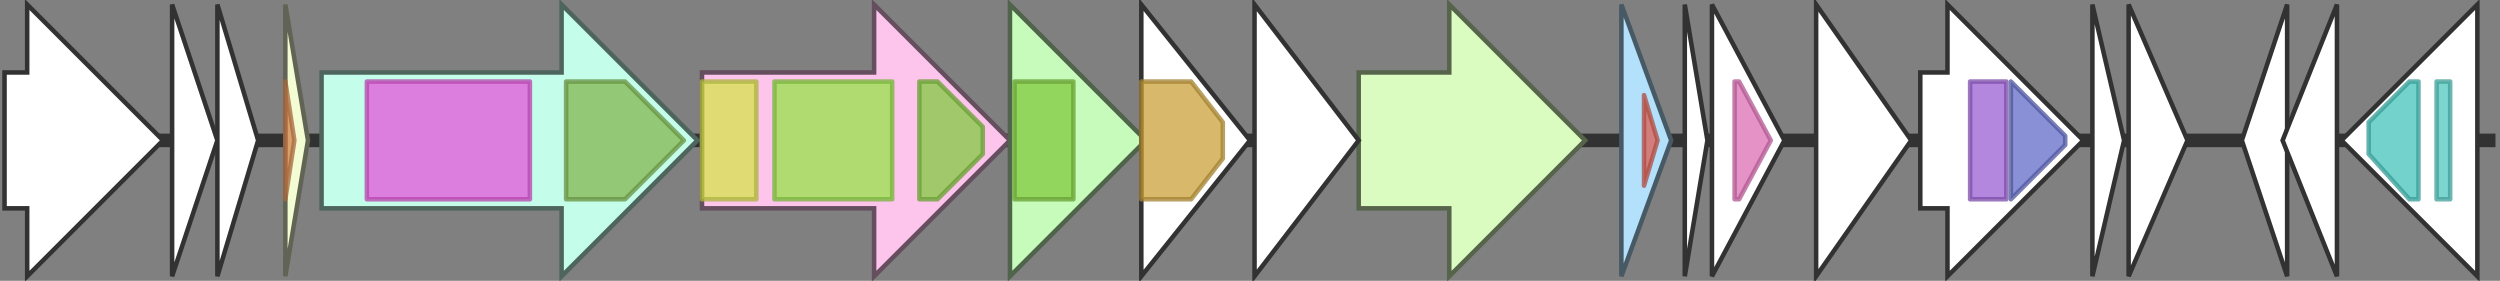 <svg version="1.1" baseProfile="full" xmlns="http://www.w3.org/2000/svg" width="552" height="62">
	<rect width="100%" height="100%" fill="#808080" stroke="none"/>
	<line x1="1" y1="31" x2="551" y2="31" style="stroke:rgb(50,50,50); stroke-width:3 "/>
	<g>
		<title>tepK</title>
		<polygon class="tepK" points="300,16 320,16 320,1 350,31 320,61 320,46 300,46" fill="rgb(218,252,192)" fill-opacity="1.0" stroke="rgb(87,100,76)" stroke-width="1" />
	</g>
	<g>
		<title>tepR</title>
		<polygon class="tepR" points="358,16 358,16 358,1 369,31 358,61 358,46 358,46" fill="rgb(179,224,251)" fill-opacity="1.0" stroke="rgb(71,89,100)" stroke-width="1" />
		<g>
			<title>PF00196</title>
			<polygon class="PF00196" points="363,21 366,31 363,41" stroke-linejoin="round" width="5" height="26" fill="rgb(219,94,82)" stroke="rgb(175,75,65)" stroke-width="1" opacity="0.75" />
		</g>
	</g>
	<g>
		<polygon class="NoName" points="372,16 372,16 372,1 377,31 372,61 372,46 372,46" fill="rgb(255,255,255)" fill-opacity="1.0" stroke="rgb(50,50,50)" stroke-width="1" />
	</g>
	<g>
		<polygon class="NoName" points="378,16 378,16 378,1 394,31 378,61 378,46 378,46" fill="rgb(255,255,255)" fill-opacity="1.0" stroke="rgb(50,50,50)" stroke-width="1" />
		<g>
			<title>PF00085</title>
			<polygon class="PF00085" points="383,18 384,18 391,31 384,44 383,44" stroke-linejoin="round" width="10" height="26" fill="rgb(220,109,180)" stroke="rgb(176,87,144)" stroke-width="1" opacity="0.75" />
		</g>
	</g>
	<g>
		<polygon class="NoName" points="401,16 401,16 401,1 422,31 401,61 401,46 401,46" fill="rgb(255,255,255)" fill-opacity="1.0" stroke="rgb(50,50,50)" stroke-width="1" />
	</g>
	<g>
		<polygon class="NoName" points="424,16 430,16 430,1 460,31 430,61 430,46 424,46" fill="rgb(255,255,255)" fill-opacity="1.0" stroke="rgb(50,50,50)" stroke-width="1" />
		<g>
			<title>PF13154</title>
			<rect class="PF13154" x="435" y="18" stroke-linejoin="round" width="8" height="26" fill="rgb(155,95,210)" stroke="rgb(123,76,168)" stroke-width="1" opacity="0.75" />
		</g>
		<g>
			<title>PF13155</title>
			<polygon class="PF13155" points="444,18 444,18 456,30 456,32 444,44 444,44" stroke-linejoin="round" width="12" height="26" fill="rgb(98,107,198)" stroke="rgb(78,85,158)" stroke-width="1" opacity="0.75" />
		</g>
	</g>
	<g>
		<polygon class="NoName" points="462,16 462,16 462,1 469,31 462,61 462,46 462,46" fill="rgb(255,255,255)" fill-opacity="1.0" stroke="rgb(50,50,50)" stroke-width="1" />
	</g>
	<g>
		<polygon class="NoName" points="470,16 470,16 470,1 483,31 470,61 470,46 470,46" fill="rgb(255,255,255)" fill-opacity="1.0" stroke="rgb(50,50,50)" stroke-width="1" />
	</g>
	<g>
		<polygon class="NoName" points="505,16 505,16 505,1 495,31 505,61 505,46 505,46" fill="rgb(255,255,255)" fill-opacity="1.0" stroke="rgb(50,50,50)" stroke-width="1" />
	</g>
	<g>
		<polygon class="NoName" points="516,16 516,16 516,1 504,31 516,61 516,46 516,46" fill="rgb(255,255,255)" fill-opacity="1.0" stroke="rgb(50,50,50)" stroke-width="1" />
	</g>
	<g>
		<polygon class="NoName" points="1,16 6,16 6,1 36,31 6,61 6,46 1,46" fill="rgb(255,255,255)" fill-opacity="1.0" stroke="rgb(50,50,50)" stroke-width="1" />
	</g>
	<g>
		<polygon class="NoName" points="547,16 547,16 547,1 517,31 547,61 547,46 547,46" fill="rgb(255,255,255)" fill-opacity="1.0" stroke="rgb(50,50,50)" stroke-width="1" />
		<g>
			<title>PF11799</title>
			<polygon class="PF11799" points="523,27 532,18 534,18 534,44 532,44 523,34" stroke-linejoin="round" width="11" height="26" fill="rgb(68,195,187)" stroke="rgb(54,156,149)" stroke-width="1" opacity="0.75" />
		</g>
		<g>
			<title>PF11798</title>
			<rect class="PF11798" x="538" y="18" stroke-linejoin="round" width="3" height="26" fill="rgb(81,199,189)" stroke="rgb(64,159,151)" stroke-width="1" opacity="0.75" />
		</g>
	</g>
	<g>
		<polygon class="NoName" points="38,16 38,16 38,1 48,31 38,61 38,46 38,46" fill="rgb(255,255,255)" fill-opacity="1.0" stroke="rgb(50,50,50)" stroke-width="1" />
	</g>
	<g>
		<polygon class="NoName" points="48,16 48,16 48,1 57,31 48,61 48,46 48,46" fill="rgb(255,255,255)" fill-opacity="1.0" stroke="rgb(50,50,50)" stroke-width="1" />
	</g>
	<g>
		<title>tepA</title>
		<polygon class="tepA" points="63,16 63,16 63,1 68,31 63,61 63,46 63,46" fill="rgb(244,252,211)" fill-opacity="1.0" stroke="rgb(97,100,84)" stroke-width="1" />
		<g>
			<title>PF04604</title>
			<polygon class="PF04604" points="63,18 63,18 65,31 63,44 63,44" stroke-linejoin="round" width="5" height="26" fill="rgb(206,129,75)" stroke="rgb(164,103,60)" stroke-width="1" opacity="0.75" />
		</g>
	</g>
	<g>
		<title>tepM</title>
		<polygon class="tepM" points="71,16 124,16 124,1 154,31 124,61 124,46 71,46" fill="rgb(196,253,234)" fill-opacity="1.0" stroke="rgb(78,101,93)" stroke-width="1" />
		<g>
			<title>PF13575</title>
			<rect class="PF13575" x="81" y="18" stroke-linejoin="round" width="36" height="26" fill="rgb(228,84,217)" stroke="rgb(182,67,173)" stroke-width="1" opacity="0.75" />
		</g>
		<g>
			<title>PF05147</title>
			<polygon class="PF05147" points="125,18 138,18 151,31 138,44 125,44" stroke-linejoin="round" width="29" height="26" fill="rgb(129,182,79)" stroke="rgb(103,145,63)" stroke-width="1" opacity="0.75" />
		</g>
	</g>
	<g>
		<title>tepT</title>
		<polygon class="tepT" points="155,16 193,16 193,1 223,31 193,61 193,46 155,46" fill="rgb(254,197,236)" fill-opacity="1.0" stroke="rgb(101,78,94)" stroke-width="1" />
		<g>
			<title>PF03412</title>
			<rect class="PF03412" x="155" y="18" stroke-linejoin="round" width="12" height="26" fill="rgb(214,226,77)" stroke="rgb(171,180,61)" stroke-width="1" opacity="0.75" />
		</g>
		<g>
			<title>PF00664</title>
			<rect class="PF00664" x="171" y="18" stroke-linejoin="round" width="26" height="26" fill="rgb(149,226,73)" stroke="rgb(119,180,58)" stroke-width="1" opacity="0.75" />
		</g>
		<g>
			<title>PF00005</title>
			<polygon class="PF00005" points="203,18 207,18 217,28 217,34 207,44 203,44" stroke-linejoin="round" width="14" height="26" fill="rgb(129,201,63)" stroke="rgb(103,160,50)" stroke-width="1" opacity="0.75" />
		</g>
	</g>
	<g>
		<title>tepF</title>
		<polygon class="tepF" points="223,16 223,16 223,1 253,31 223,61 223,46 223,46" fill="rgb(199,251,187)" fill-opacity="1.0" stroke="rgb(79,100,74)" stroke-width="1" />
		<g>
			<title>PF00005</title>
			<rect class="PF00005" x="224" y="18" stroke-linejoin="round" width="13" height="26" fill="rgb(129,201,63)" stroke="rgb(103,160,50)" stroke-width="1" opacity="0.75" />
		</g>
	</g>
	<g>
		<polygon class="NoName" points="252,16 252,16 252,1 276,31 252,61 252,46 252,46" fill="rgb(255,255,255)" fill-opacity="1.0" stroke="rgb(50,50,50)" stroke-width="1" />
		<g>
			<title>PF12730</title>
			<polygon class="PF12730" points="252,18 263,18 270,27 270,35 263,44 252,44" stroke-linejoin="round" width="18" height="26" fill="rgb(203,161,59)" stroke="rgb(162,128,47)" stroke-width="1" opacity="0.75" />
		</g>
	</g>
	<g>
		<polygon class="NoName" points="277,16 277,16 277,1 300,31 277,61 277,46 277,46" fill="rgb(255,255,255)" fill-opacity="1.0" stroke="rgb(50,50,50)" stroke-width="1" />
	</g>
</svg>
